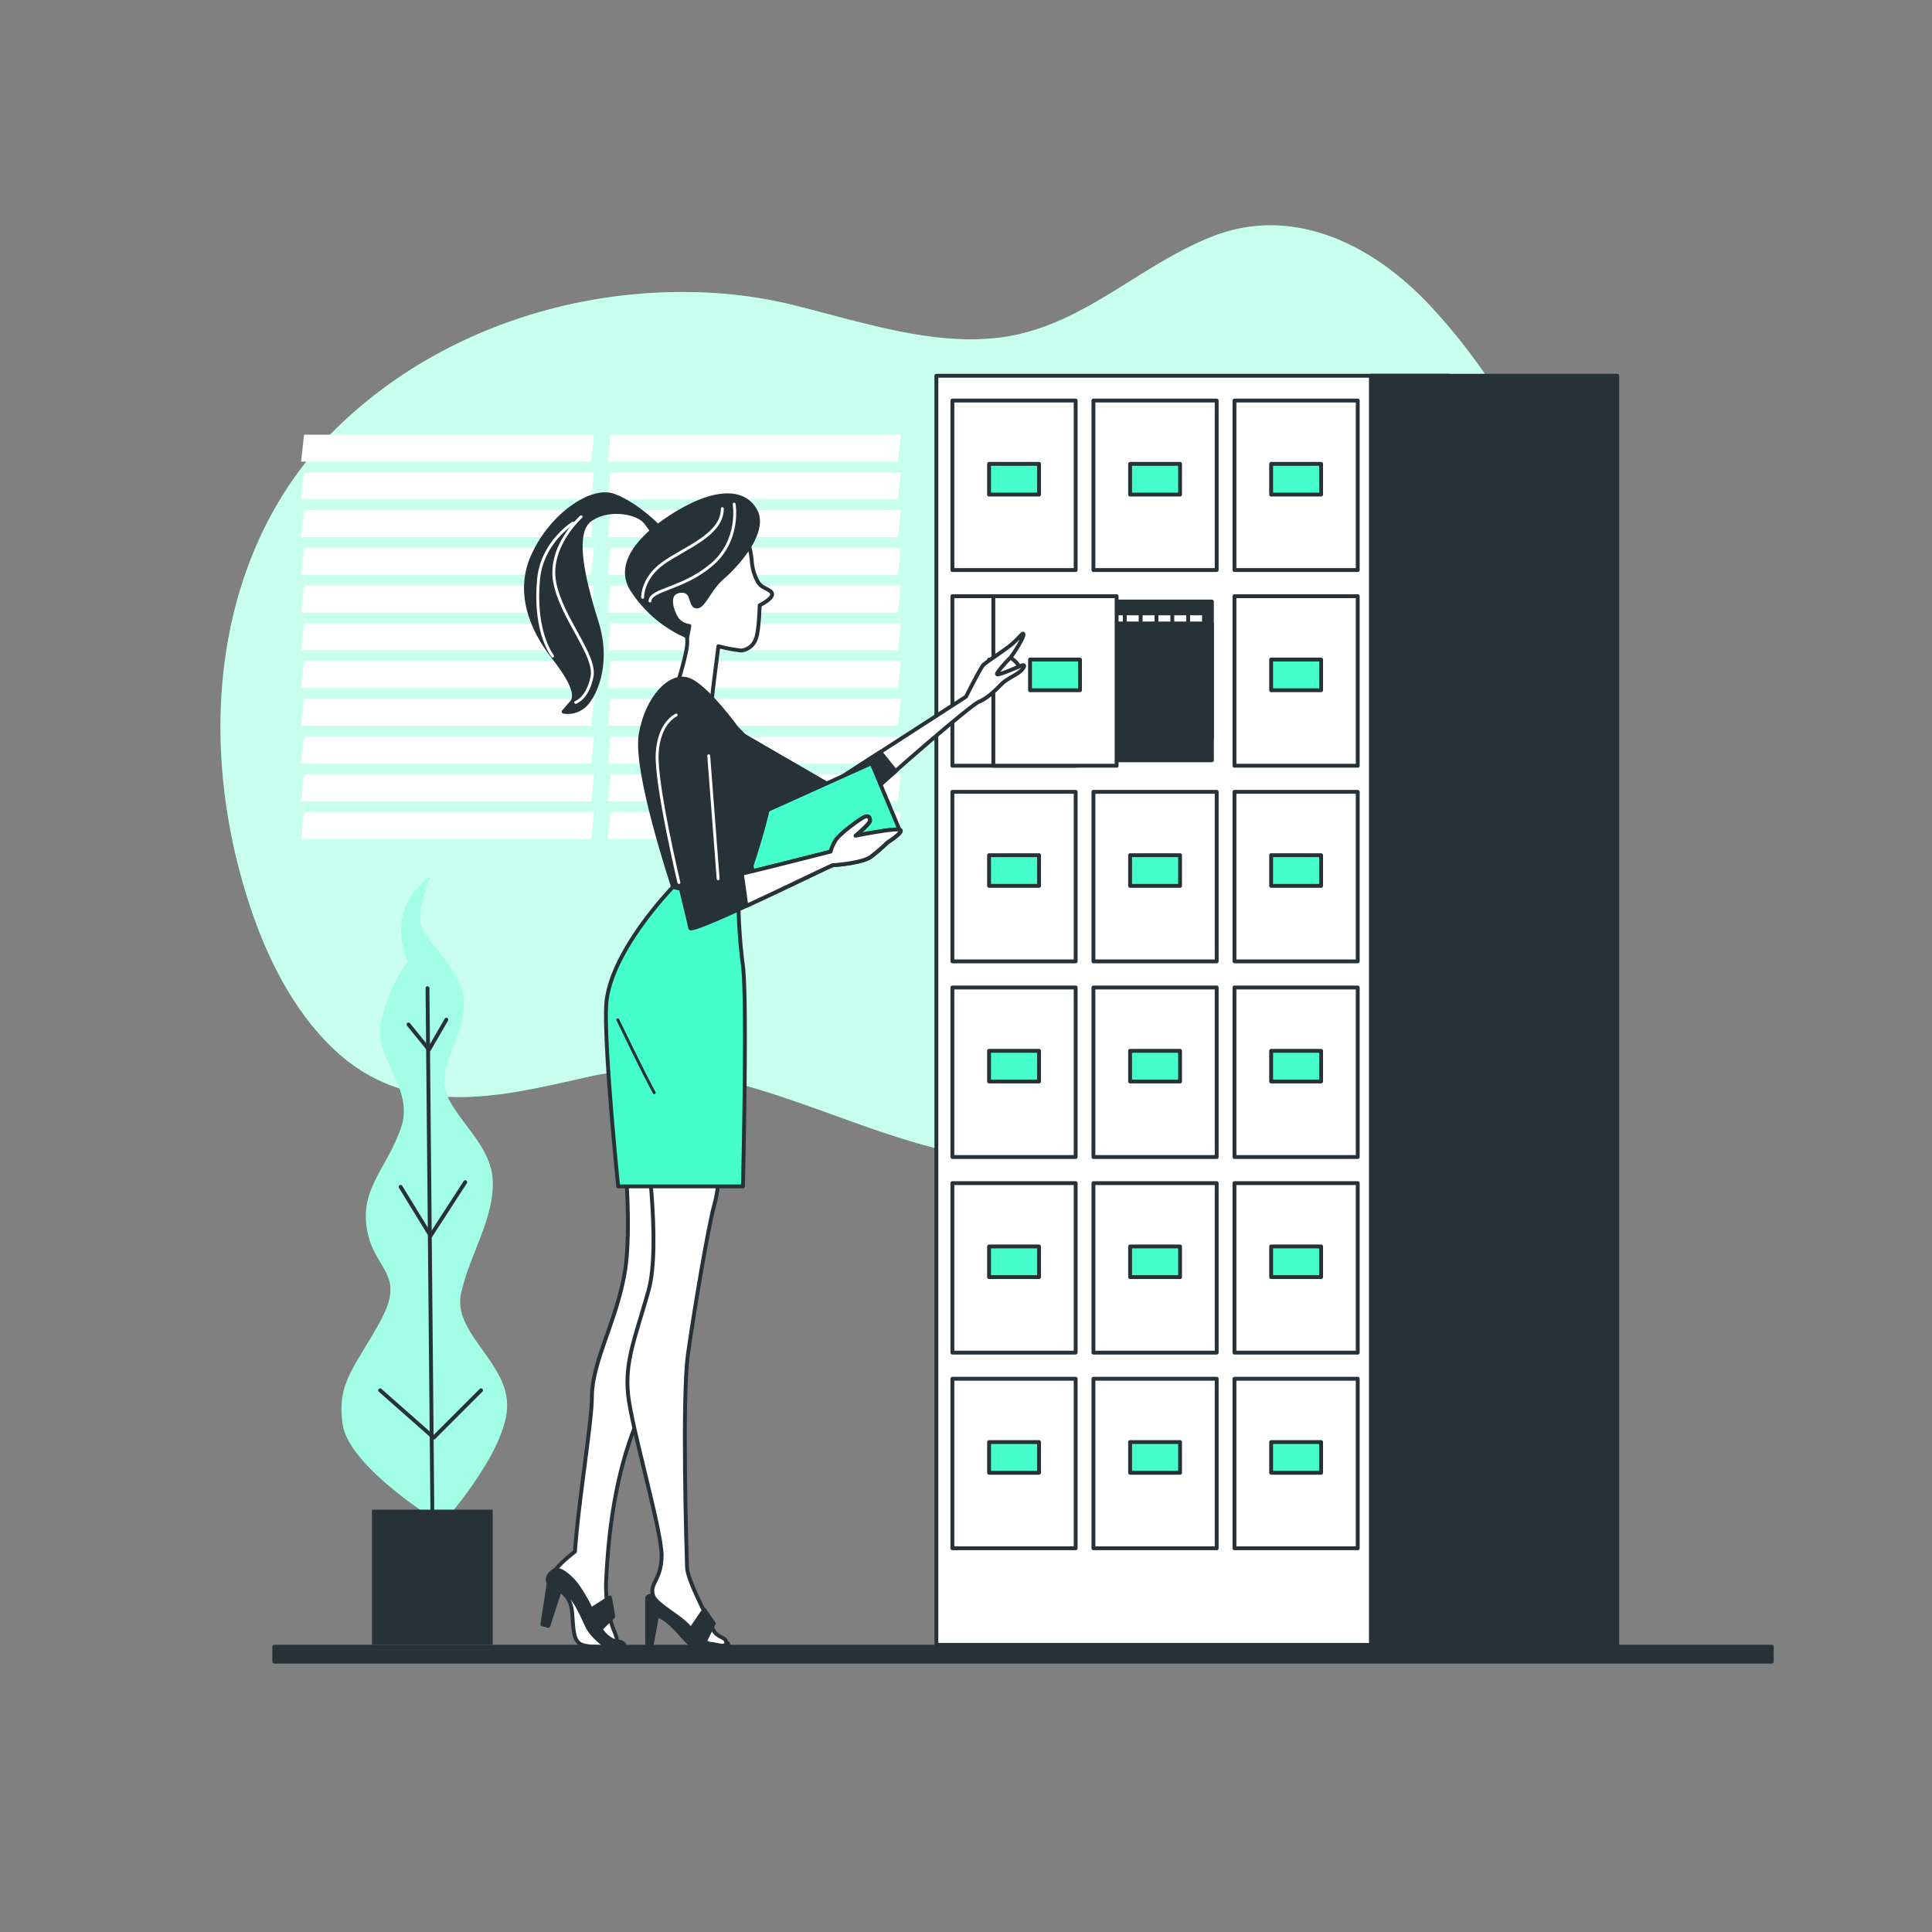 <svg xmlns="http://www.w3.org/2000/svg" viewBox="0 0 500 500"><rect x="0" y="0" width="500" height="500" fill="#808080" stroke="none"/><g id="freepik--background-simple--inject-67"><path d="M403.76,214.67c-14.57,37.61-48.61,66.14-84,79.72-27.45,10.53-56.67,9.49-85.79.44-27.63-8.58-53-22.51-81.38-16.23-22.26,4.93-47.36,12-67.48-8.33-10.05-10.14-16.72-23.9-21.12-38-14-44.71-7-92,23-121.35C112.6,85.8,149.25,73.68,184.6,75.82a115.09,115.09,0,0,1,20.15,3c17.46,4.25,36.52,10.9,54.45,8.49,21.11-2.84,35.77-18.9,55-26.27,19.87-7.6,40.48,1.38,56.31,18.51C403.66,115.4,421.31,169.36,403.76,214.67Z" style="fill:#45FFCA"></path><path d="M403.76,214.67c-14.57,37.61-48.61,66.14-84,79.72-27.45,10.53-56.67,9.49-85.79.44-27.63-8.58-53-22.51-81.38-16.23-22.26,4.93-47.36,12-67.48-8.33-10.05-10.14-16.72-23.9-21.12-38-14-44.71-7-92,23-121.35C112.6,85.8,149.25,73.68,184.6,75.82a115.09,115.09,0,0,1,20.15,3c17.46,4.25,36.52,10.9,54.45,8.49,21.11-2.84,35.77-18.9,55-26.27,19.87-7.6,40.48,1.38,56.31,18.51C403.66,115.4,421.31,169.36,403.76,214.67Z" style="fill:#fff;opacity:0.7"></path><polygon points="153 119.47 77.93 119.47 78.69 112.49 153.76 112.49 153 119.47" style="fill:#fff"></polygon><polygon points="153 129.24 77.93 129.24 78.69 122.26 153.76 122.26 153 129.24" style="fill:#fff"></polygon><polygon points="153 139 77.93 139 78.69 132.03 153.76 132.03 153 139" style="fill:#fff"></polygon><polygon points="153 148.77 77.93 148.77 78.69 141.79 153.76 141.79 153 148.77" style="fill:#fff"></polygon><polygon points="153 158.54 77.93 158.54 78.69 151.56 153.76 151.56 153 158.54" style="fill:#fff"></polygon><polygon points="153 168.3 77.93 168.3 78.69 161.33 153.76 161.33 153 168.3" style="fill:#fff"></polygon><polygon points="153 178.07 77.93 178.07 78.69 171.09 153.76 171.09 153 178.07" style="fill:#fff"></polygon><polygon points="153 187.84 77.93 187.84 78.69 180.86 153.76 180.86 153 187.84" style="fill:#fff"></polygon><polygon points="153 197.6 77.93 197.6 78.69 190.63 153.76 190.63 153 197.6" style="fill:#fff"></polygon><polygon points="153 207.37 77.93 207.37 78.69 200.4 153.76 200.4 153 207.37" style="fill:#fff"></polygon><polygon points="153 217.14 77.93 217.14 78.69 210.16 153.76 210.16 153 217.14" style="fill:#fff"></polygon><polygon points="232.37 119.47 157.3 119.47 158.06 112.49 233.13 112.49 232.37 119.47" style="fill:#fff"></polygon><polygon points="232.37 129.24 157.3 129.24 158.06 122.26 233.13 122.26 232.37 129.24" style="fill:#fff"></polygon><polygon points="232.37 139 157.3 139 158.06 132.03 233.13 132.03 232.37 139" style="fill:#fff"></polygon><polygon points="232.37 148.77 157.3 148.77 158.06 141.79 233.13 141.79 232.37 148.77" style="fill:#fff"></polygon><polygon points="232.37 158.54 157.3 158.54 158.06 151.56 233.13 151.56 232.37 158.54" style="fill:#fff"></polygon><polygon points="232.37 168.3 157.3 168.3 158.06 161.33 233.13 161.33 232.37 168.3" style="fill:#fff"></polygon><polygon points="232.37 178.07 157.3 178.07 158.06 171.09 233.13 171.09 232.37 178.07" style="fill:#fff"></polygon><polygon points="232.37 187.84 157.3 187.84 158.06 180.86 233.13 180.86 232.37 187.84" style="fill:#fff"></polygon><polygon points="232.37 197.6 157.3 197.6 158.06 190.63 233.13 190.63 232.37 197.6" style="fill:#fff"></polygon><polygon points="232.37 207.37 157.3 207.37 158.06 200.4 233.13 200.4 232.37 207.37" style="fill:#fff"></polygon><polygon points="232.37 217.14 157.3 217.14 158.06 210.16 233.13 210.16 232.37 217.14" style="fill:#fff"></polygon></g><g id="freepik--filing-cabinet--inject-67"><rect x="242.33" y="97.25" width="132.63" height="328.44" style="fill:#fff;stroke:#263238;stroke-linecap:round;stroke-linejoin:round"></rect><rect x="354.79" y="97.25" width="63.75" height="328.44" style="fill:#263238;stroke:#263238;stroke-linecap:round;stroke-linejoin:round"></rect><rect x="319.48" y="103.66" width="31.9" height="43.87" style="fill:#fff;stroke:#263238;stroke-linecap:round;stroke-linejoin:round"></rect><rect x="328.97" y="120.05" width="12.93" height="7.94" style="fill:#45FFCA;stroke:#263238;stroke-linecap:round;stroke-linejoin:round"></rect><rect x="282.98" y="103.66" width="31.9" height="43.87" style="fill:#fff;stroke:#263238;stroke-linecap:round;stroke-linejoin:round"></rect><rect x="292.47" y="120.05" width="12.93" height="7.94" style="fill:#45FFCA;stroke:#263238;stroke-linecap:round;stroke-linejoin:round"></rect><rect x="246.48" y="103.66" width="31.9" height="43.87" style="fill:#fff;stroke:#263238;stroke-linecap:round;stroke-linejoin:round"></rect><rect x="255.97" y="120.05" width="12.93" height="7.94" style="fill:#45FFCA;stroke:#263238;stroke-linecap:round;stroke-linejoin:round"></rect><rect x="319.48" y="154.3" width="31.9" height="43.87" style="fill:#fff;stroke:#263238;stroke-linecap:round;stroke-linejoin:round"></rect><rect x="328.97" y="170.69" width="12.93" height="7.94" style="fill:#45FFCA;stroke:#263238;stroke-linecap:round;stroke-linejoin:round"></rect><rect x="246.48" y="154.3" width="31.9" height="43.87" style="fill:#fff;stroke:#263238;stroke-linecap:round;stroke-linejoin:round"></rect><rect x="255.97" y="170.69" width="12.93" height="7.94" style="fill:#fff;stroke:#263238;stroke-linecap:round;stroke-linejoin:round"></rect><rect x="284.01" y="155.68" width="29.63" height="35.41" style="fill:#263238;stroke:#263238;stroke-linecap:round;stroke-linejoin:round"></rect><rect x="281.96" y="158.74" width="29.63" height="35.41" style="fill:#fff;stroke:#263238;stroke-linecap:round;stroke-linejoin:round"></rect><rect x="277.86" y="158.74" width="29.63" height="35.41" style="fill:#fff;stroke:#263238;stroke-linecap:round;stroke-linejoin:round"></rect><rect x="273.76" y="158.74" width="29.63" height="35.41" style="fill:#fff;stroke:#263238;stroke-linecap:round;stroke-linejoin:round"></rect><rect x="269.66" y="158.74" width="29.63" height="35.41" style="fill:#fff;stroke:#263238;stroke-linecap:round;stroke-linejoin:round"></rect><rect x="265.56" y="158.74" width="29.63" height="35.41" style="fill:#fff;stroke:#263238;stroke-linecap:round;stroke-linejoin:round"></rect><rect x="261.46" y="158.74" width="29.63" height="35.41" style="fill:#fff;stroke:#263238;stroke-linecap:round;stroke-linejoin:round"></rect><rect x="284.01" y="161.35" width="29.63" height="35.41" style="fill:#263238;stroke:#263238;stroke-linecap:round;stroke-linejoin:round"></rect><rect x="257.08" y="154.3" width="31.9" height="43.87" style="fill:#fff;stroke:#263238;stroke-linecap:round;stroke-linejoin:round"></rect><rect x="266.57" y="170.69" width="12.93" height="7.94" style="fill:#45FFCA;stroke:#263238;stroke-linecap:round;stroke-linejoin:round"></rect><rect x="319.48" y="204.93" width="31.9" height="43.87" style="fill:#fff;stroke:#263238;stroke-linecap:round;stroke-linejoin:round"></rect><rect x="328.97" y="221.32" width="12.93" height="7.94" style="fill:#45FFCA;stroke:#263238;stroke-linecap:round;stroke-linejoin:round"></rect><rect x="282.98" y="204.93" width="31.9" height="43.87" style="fill:#fff;stroke:#263238;stroke-linecap:round;stroke-linejoin:round"></rect><rect x="292.47" y="221.32" width="12.93" height="7.94" style="fill:#45FFCA;stroke:#263238;stroke-linecap:round;stroke-linejoin:round"></rect><rect x="246.48" y="204.93" width="31.9" height="43.87" style="fill:#fff;stroke:#263238;stroke-linecap:round;stroke-linejoin:round"></rect><rect x="255.97" y="221.32" width="12.93" height="7.94" style="fill:#45FFCA;stroke:#263238;stroke-linecap:round;stroke-linejoin:round"></rect><rect x="319.48" y="255.56" width="31.9" height="43.87" style="fill:#fff;stroke:#263238;stroke-linecap:round;stroke-linejoin:round"></rect><rect x="328.97" y="271.95" width="12.93" height="7.94" style="fill:#45FFCA;stroke:#263238;stroke-linecap:round;stroke-linejoin:round"></rect><rect x="282.98" y="255.56" width="31.9" height="43.87" style="fill:#fff;stroke:#263238;stroke-linecap:round;stroke-linejoin:round"></rect><rect x="292.47" y="271.95" width="12.93" height="7.94" style="fill:#45FFCA;stroke:#263238;stroke-linecap:round;stroke-linejoin:round"></rect><rect x="246.48" y="255.56" width="31.9" height="43.87" style="fill:#fff;stroke:#263238;stroke-linecap:round;stroke-linejoin:round"></rect><rect x="255.97" y="271.95" width="12.93" height="7.94" style="fill:#45FFCA;stroke:#263238;stroke-linecap:round;stroke-linejoin:round"></rect><rect x="319.48" y="306.19" width="31.9" height="43.87" style="fill:#fff;stroke:#263238;stroke-linecap:round;stroke-linejoin:round"></rect><rect x="328.97" y="322.58" width="12.93" height="7.94" style="fill:#45FFCA;stroke:#263238;stroke-linecap:round;stroke-linejoin:round"></rect><rect x="282.98" y="306.19" width="31.9" height="43.87" style="fill:#fff;stroke:#263238;stroke-linecap:round;stroke-linejoin:round"></rect><rect x="292.47" y="322.58" width="12.93" height="7.94" style="fill:#45FFCA;stroke:#263238;stroke-linecap:round;stroke-linejoin:round"></rect><rect x="246.48" y="306.19" width="31.9" height="43.87" style="fill:#fff;stroke:#263238;stroke-linecap:round;stroke-linejoin:round"></rect><rect x="255.97" y="322.58" width="12.93" height="7.94" style="fill:#45FFCA;stroke:#263238;stroke-linecap:round;stroke-linejoin:round"></rect><rect x="319.48" y="356.82" width="31.9" height="43.87" style="fill:#fff;stroke:#263238;stroke-linecap:round;stroke-linejoin:round"></rect><rect x="328.97" y="373.21" width="12.93" height="7.94" style="fill:#45FFCA;stroke:#263238;stroke-linecap:round;stroke-linejoin:round"></rect><rect x="282.98" y="356.82" width="31.9" height="43.87" style="fill:#fff;stroke:#263238;stroke-linecap:round;stroke-linejoin:round"></rect><rect x="292.47" y="373.21" width="12.93" height="7.94" style="fill:#45FFCA;stroke:#263238;stroke-linecap:round;stroke-linejoin:round"></rect><rect x="246.48" y="356.82" width="31.9" height="43.87" style="fill:#fff;stroke:#263238;stroke-linecap:round;stroke-linejoin:round"></rect><rect x="255.97" y="373.21" width="12.93" height="7.94" style="fill:#45FFCA;stroke:#263238;stroke-linecap:round;stroke-linejoin:round"></rect></g><g id="freepik--Plants--inject-67"><path d="M105.64,248.87s-4.38,5-6.88,15,8.75,17.5,5,28.12S93.14,307.6,95,318.22s10,11.25,3.74,23.12-11.87,16.24-10,27.49,25.61,25.62,25.61,25.62,16.25-18.12,16.87-30-14.37-19.37-11.87-30,8.75-19.37,8.13-29.37-12.5-17.49-12.5-25,5-11.87,5-20.62-11.25-16.25-11.25-21.24,2.5-11.25,2.5-11.25S99.39,234.5,105.64,248.87Z" style="fill:#45FFCA"></path><path d="M105.64,248.87s-4.38,5-6.88,15,8.75,17.5,5,28.12S93.14,307.6,95,318.22s10,11.25,3.74,23.12-11.87,16.24-10,27.49,25.61,25.62,25.61,25.62,16.25-18.12,16.87-30-14.37-19.37-11.87-30,8.75-19.37,8.13-29.37-12.5-17.49-12.5-25,5-11.87,5-20.62-11.25-16.25-11.25-21.24,2.5-11.25,2.5-11.25S99.39,234.5,105.64,248.87Z" style="fill:#fff;opacity:0.5"></path><line x1="111.89" y1="390.7" x2="110.64" y2="255.74" style="fill:none;stroke:#263238;stroke-linecap:round;stroke-linejoin:round"></line><polyline points="124.49 359.81 112.25 372.05 98.37 359.81" style="fill:none;stroke:#263238;stroke-linecap:round;stroke-linejoin:round"></polyline><polyline points="120.41 305.94 111.43 319.81 103.68 307.16" style="fill:none;stroke:#263238;stroke-linecap:round;stroke-linejoin:round"></polyline><polyline points="105.72 265.13 111.02 271.66 115.51 263.9" style="fill:none;stroke:#263238;stroke-linecap:round;stroke-linejoin:round"></polyline><rect x="96.27" y="390.7" width="31.24" height="34.99" style="fill:#263238"></rect></g><g id="freepik--Character--inject-67"><path d="M181.67,292l-20.65.29s2.91,24.72.58,37.52-8.43,22.68-8.43,32c0,6.12-3.51,27.12-4.37,39.73,0,0-4,3.11-4.87,4.56s0,3.2,2.33,4.95a15.06,15.06,0,0,1,5.53,6.4c1.45,3.2,3.49,6.68,6.1,7.56,3.11,1,1.16-2.4.68-3.89a33.06,33.06,0,0,1-1.72-11.46c.59-13.53,2.47-27.88,7.66-40.87S182.55,305.71,181.67,292Z" style="fill:#fff;stroke:#263238;stroke-linecap:round;stroke-linejoin:round"></path><polygon points="152.83 416.61 157.85 413.41 158.72 418.35 154.58 422.42 152.83 416.61" style="fill:#263238;stroke:#263238;stroke-linecap:round;stroke-linejoin:round"></polygon><path d="M145.39,412s2.4,1.34,2.7,5.53.3,7.19,2.4,8.09,7.78.6,7.78.6-4.88-4.8-6.48-8.69S148.08,409.72,145.39,412Z" style="fill:#fff;stroke:#263238;stroke-linecap:round;stroke-linejoin:round"></path><path d="M143.58,406.33s1.33-.71,4.4,2.36,6.05,10.14,7.38,12.7,4.1,3.69,4.61,3.49,2.05.61,1.54,1.22-2.36.72-3.79.31-4.61-3.28-5.64-5.33-2.76-6.35-4.4-7.78a11.3,11.3,0,0,0-4.41-2.56C142,410.43,140.51,408.18,143.58,406.33Z" style="fill:#263238;stroke:#263238;stroke-linecap:round;stroke-linejoin:round"></path><path d="M142,409.82l-1.64,10.55,1.54.41,3.07-9.43S145,409.71,142,409.82Z" style="fill:#263238;stroke:#263238;stroke-linecap:round;stroke-linejoin:round"></path><path d="M193.28,139.51a21.46,21.46,0,0,1,1.27,5.55c.15,2.7,1.26,5.39,2.22,6.34s3.48,1.43,3,2.7-3.17,2.54-3.17,2.54-.16,6.81-1,8.72a4.49,4.49,0,0,1-3.81,3,43.43,43.43,0,0,1-5.87-1.11s-1.11,8.72-1.42,11.26a50.21,50.21,0,0,0-.32,5.39L175,178s2.86-8.88,2.86-11.73-.64-3.17-.64-3.17-4.44-2.7-6.34-7,4.76-9.67,6.66-8.09a39.12,39.12,0,0,1,4.28,4.6Z" style="fill:#fff;stroke:#263238;stroke-linecap:round;stroke-linejoin:round"></path><path d="M170.29,136.18s-5.71-5.87-11.58-7.93-16.65,5.55-21.09,16.34,2.06,20.93,5.39,25.21,7,9.67,4.92,12l-2.06,2.38a6.41,6.41,0,0,0,6-2.22c2.54-3,5.71-10.79,2.54-20.93s-6.5-23-1.74-26.48,12.52-2.07,14.58.79l2.06,2.85Z" style="fill:#263238;stroke:#263238;stroke-linecap:round;stroke-linejoin:round"></path><path d="M177.9,164.72a32.09,32.09,0,0,1-14.27-12.05c-5.71-8.88,7.61-18.07,14.9-21.72s14.11-4.12,17,1.27-4.6,13.79-8.41,17.12-4.91,7.61-6.81,7.61-.64-4.6-4.44-4-1.75,5.71-.64,7.29a4.65,4.65,0,0,0,3.17,1.75Z" style="fill:#263238;stroke:#263238;stroke-linecap:round;stroke-linejoin:round"></path><path d="M190,130.46s1.64,9.37-5.85,15.7-15.7,6.33-15.94,9.37" style="fill:none;stroke:#fff;stroke-linecap:round;stroke-linejoin:round;stroke-width:0.75px"></path><path d="M166.32,154.6s-.23-4.93,5.39-8.91,15.23-7.26,15.23-14.06" style="fill:none;stroke:#fff;stroke-linecap:round;stroke-linejoin:round;stroke-width:0.75px"></path><path d="M150.39,133.74s-8.67,7.73-6.8,17.11,10.78,18.74,9.61,24.36-4.22,6.56-4.22,6.56" style="fill:none;stroke:#fff;stroke-linecap:round;stroke-linejoin:round;stroke-width:0.75px"></path><path d="M148.28,135.38s-8,4.92-8.9,14.53,1.18,16.34,3.63,19.89" style="fill:none;stroke:#fff;stroke-linecap:round;stroke-linejoin:round;stroke-width:0.75px"></path><path d="M260.85,169.68s3.55,2.37,2.62,3.13a41,41,0,0,1-4.31,3.22c-.76.33-2.8-.51-2.54-1.61S260.85,169.68,260.85,169.68Z" style="fill:#fff;stroke:#263238;stroke-linecap:round;stroke-linejoin:round"></path><path d="M188.59,188.12l26,15.06L250,180.3s3.72-7.43,4.5-8.21,5.09-3.52,7.24-5.28,3.13-3.52,3.13-2.55-2.74,5.28-3.52,6.07-3.33,3.52-3.33,4.1,5.28-1.76,5.87-2,1.75-.7.78.67-3.85,2.33-5.42,3.89-3.57,3.65-5.92,4.63-28.75,23.86-31.49,27.18a13,13,0,0,1-9,4.7c-2.15,0-17-6.07-17-6.07Z" style="fill:#fff;stroke:#263238;stroke-linecap:round;stroke-linejoin:round"></path><path d="M227.82,194.63l-13.22,8.55-26-15.06,7.23,19.36s14.87,6.07,17,6.07a13,13,0,0,0,9-4.7c1-1.2,5-4.93,9.95-9.27Z" style="fill:#263238;stroke:#263238;stroke-linecap:round;stroke-linejoin:round"></path><polygon points="191.72 212.76 225.55 197.51 232.78 214.72 195.82 229.58 191.72 212.76" style="fill:#45FFCA;stroke:#263238;stroke-linecap:round;stroke-linejoin:round"></polygon><path d="M190.66,188.43s-7.89-10.92-12.54-12.55-10.69,4.65-12.31,14.17,8.13,38.56,8.36,39.49,17,4.18,17,4.18,8.82-23.92,8.36-30.66S190.66,188.43,190.66,188.43Z" style="fill:#263238;stroke:#263238;stroke-linecap:round;stroke-linejoin:round"></path><path d="M169.06,413s-1.58-.27-1.58.72v11.7h1.23l1.35-7.29s1.11,0,3.57,2.22,3.64,4.21,5.24,5.32,7.7,1,8.68,1,1.42-1.41.4-1.57-6.68-3.36-7.91-4.34-5.79-7-7.27-7.76S169.06,413,169.06,413Z" style="fill:#263238;stroke:#263238;stroke-linecap:round;stroke-linejoin:round"></path><path d="M166.89,293.18s4.34,28.81.93,40.89-6.19,18.27-5.26,26.94,8.67,35,8.67,41.5-3.34,7.25-2.17,10.53c.8,2.22,6.81,5.27,9,7.74s4.65,4.65,5.89,4.65,4,1.24,4-.31-2.47-1.24-3.4-3.41-6.63-12.62-6.74-16c-.18-5.31-1.32-44.05.23-55.2s5.27-33.14,6.82-38.71,2.47-17.66,2.47-17.66Z" style="fill:#fff;stroke:#263238;stroke-linecap:round;stroke-linejoin:round"></path><path d="M174.17,229.54s-15.64,16-17.19,29.5c-1,8.74,3,48,3,48h32.29s1.16-48.27,0-57.1a139.64,139.64,0,0,1-1.16-16.26Z" style="fill:#45FFCA;stroke:#263238;stroke-linecap:round;stroke-linejoin:round"></path><path d="M178.81,421.64l3.44-5.05,2.47,3.57-2.47,5S180.53,425.09,178.81,421.64Z" style="fill:#263238;stroke:#263238;stroke-linecap:round;stroke-linejoin:round"></path><path d="M177.64,183.82s-4.5-.78-7.63,5.09,8.41,49.47,8.6,51.23,36.38-16.23,37-16.23,7.62-.59,9.77-2.15a42.46,42.46,0,0,0,4.31-3.72s4.69-2.93,3.12-3.32-11.34,1.56-11.34,1.56,3.72-3.12,3.72-3.91-.39-1.56-1.76-.78-6.26,4.3-7.24,6.06a10.57,10.57,0,0,0-1.17,2.74s-21.51,5.48-24.45,6.06-4.69,1-4.69,1L182.33,193" style="fill:#263238;stroke:#263238;stroke-linecap:round;stroke-linejoin:round"></path><line x1="185.85" y1="227.43" x2="183.42" y2="195.6" style="fill:none;stroke:#fff;stroke-linecap:round;stroke-linejoin:round;stroke-width:0.75px"></line><path d="M175,185.05s-4.45,1.88-4.92,9.85,5.62,33.5,5.62,33.5" style="fill:none;stroke:#fff;stroke-linecap:round;stroke-linejoin:round;stroke-width:0.75px"></path><path d="M192,226.12c.24,1.71.8,5.66,1.15,8.32,10.2-4.7,22.06-10.53,22.4-10.53.58,0,7.62-.59,9.77-2.15a42.46,42.46,0,0,0,4.31-3.72s4.69-2.93,3.12-3.32-11.34,1.56-11.34,1.56,3.72-3.12,3.72-3.91-.39-1.56-1.76-.78-6.26,4.3-7.24,6.06a10.57,10.57,0,0,0-1.17,2.74S197.74,224.78,192,226.12Z" style="fill:#fff;stroke:#263238;stroke-linecap:round;stroke-linejoin:round"></path><path d="M159.88,263.92s6.89,14.29,9.44,18.88" style="fill:none;stroke:#263238;stroke-linecap:round;stroke-linejoin:round;stroke-width:0.75px"></path></g><g id="freepik--Floor--inject-67"><rect x="70.98" y="426.17" width="387.55" height="3.86" style="fill:#263238;stroke:#263238;stroke-linecap:round;stroke-linejoin:round"></rect></g></svg>